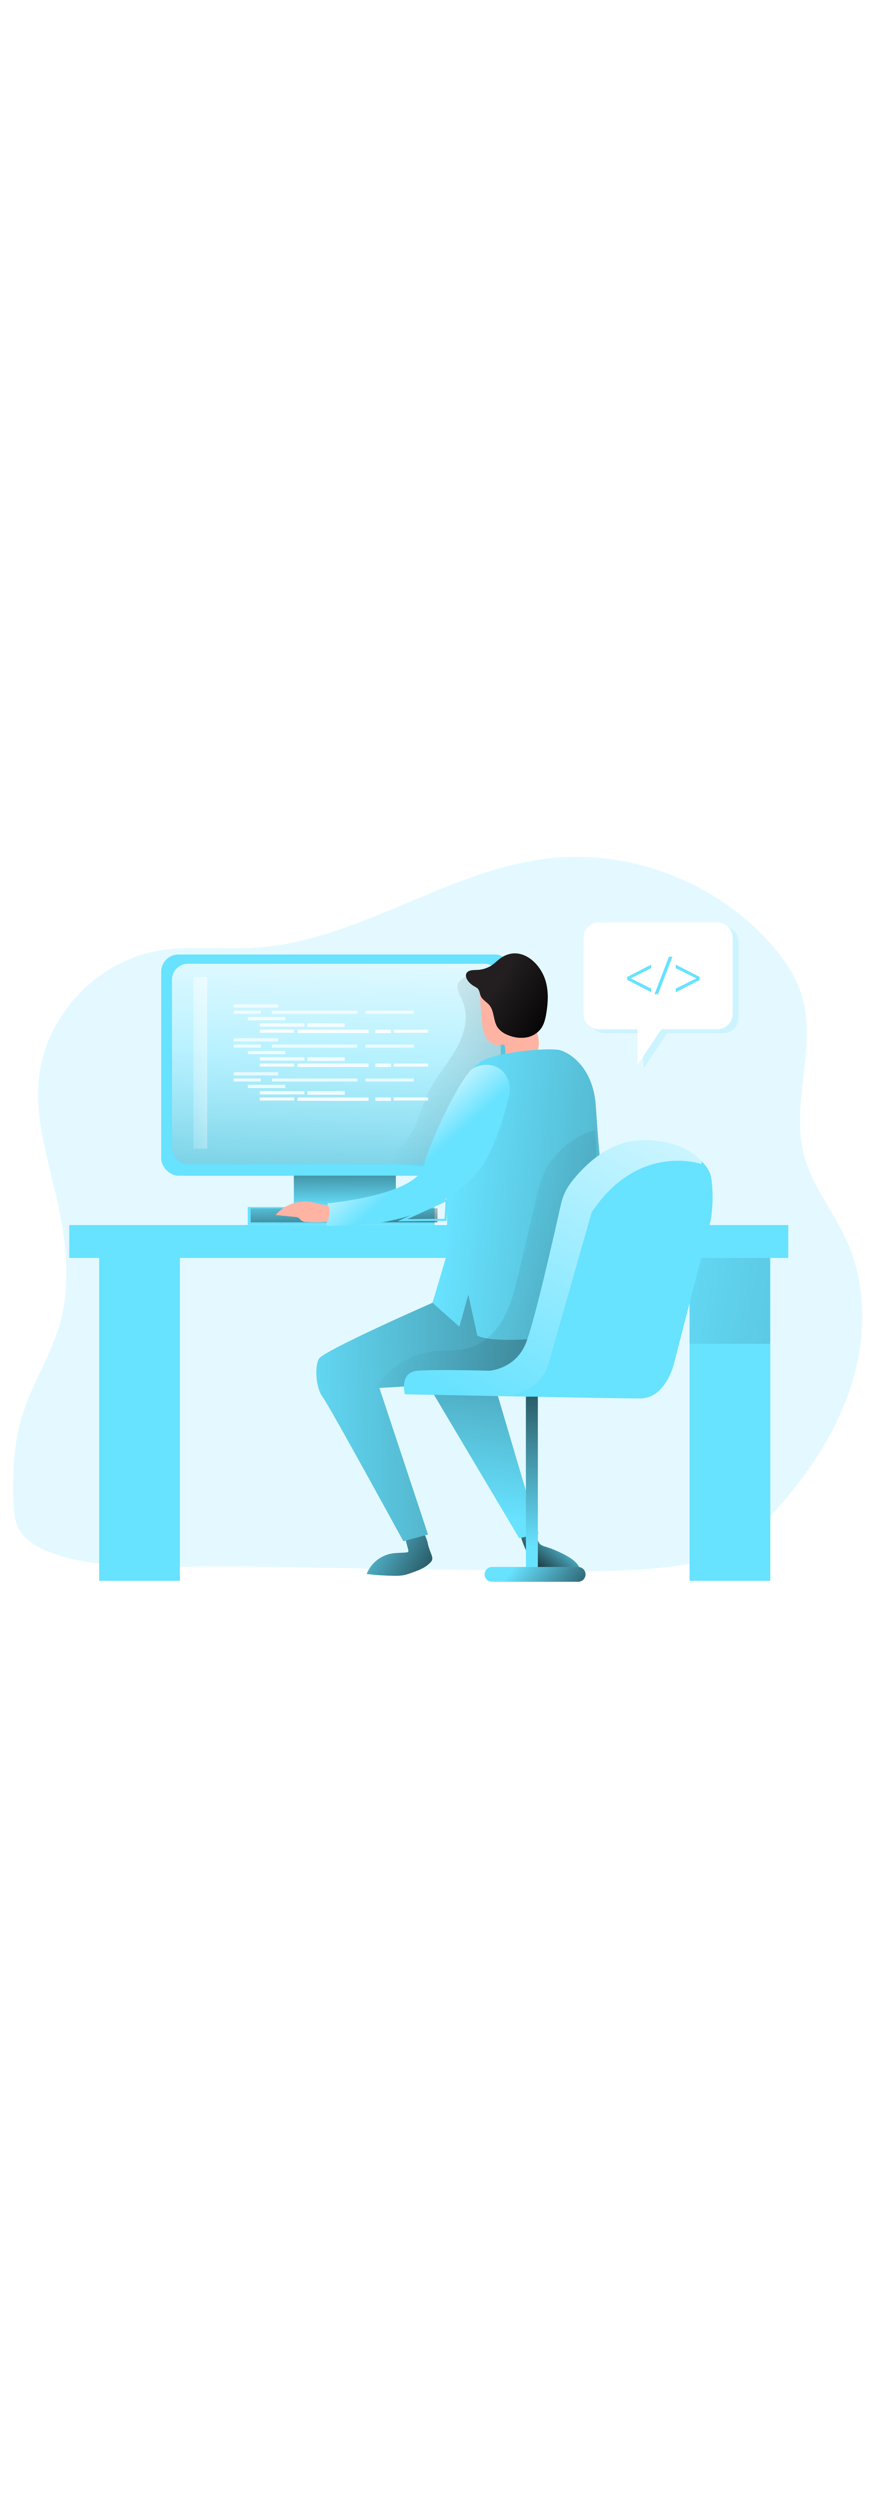 <svg id="_87_coding_outline" xmlns="http://www.w3.org/2000/svg" xmlns:xlink="http://www.w3.org/1999/xlink" viewBox="0 0 500 500" data-imageid="coding-2-22" imageName="Coding 2" class="illustrations_image" style="width: 178px;"><defs><style>.cls-1_coding-2-22{fill:url(#linear-gradient);}.cls-1_coding-2-22,.cls-2_coding-2-22,.cls-3_coding-2-22,.cls-4_coding-2-22,.cls-5_coding-2-22,.cls-6_coding-2-22,.cls-7_coding-2-22,.cls-8_coding-2-22,.cls-9_coding-2-22,.cls-10_coding-2-22,.cls-11_coding-2-22,.cls-12_coding-2-22,.cls-13_coding-2-22,.cls-14_coding-2-22,.cls-15_coding-2-22,.cls-16_coding-2-22,.cls-17_coding-2-22,.cls-18_coding-2-22,.cls-19_coding-2-22,.cls-20_coding-2-22,.cls-21_coding-2-22,.cls-22_coding-2-22,.cls-23_coding-2-22,.cls-24_coding-2-22,.cls-25_coding-2-22,.cls-26_coding-2-22,.cls-27_coding-2-22,.cls-28_coding-2-22,.cls-29_coding-2-22,.cls-30_coding-2-22,.cls-31_coding-2-22,.cls-32_coding-2-22,.cls-33_coding-2-22,.cls-34_coding-2-22,.cls-35_coding-2-22,.cls-36_coding-2-22,.cls-37_coding-2-22,.cls-38_coding-2-22,.cls-39_coding-2-22,.cls-40_coding-2-22,.cls-41_coding-2-22,.cls-42_coding-2-22,.cls-43_coding-2-22,.cls-44_coding-2-22,.cls-45_coding-2-22,.cls-46_coding-2-22,.cls-47_coding-2-22,.cls-48_coding-2-22,.cls-49_coding-2-22,.cls-50_coding-2-22,.cls-51_coding-2-22,.cls-52_coding-2-22,.cls-53_coding-2-22,.cls-54_coding-2-22,.cls-55_coding-2-22,.cls-56_coding-2-22,.cls-57_coding-2-22{stroke-width:0px;}.cls-2_coding-2-22{opacity:.18;}.cls-2_coding-2-22,.cls-45_coding-2-22{isolation:isolate;}.cls-2_coding-2-22,.cls-57_coding-2-22{fill:#68e1fd;}.cls-3_coding-2-22{fill:url(#linear-gradient-38-coding-2-22);}.cls-4_coding-2-22{fill:url(#linear-gradient-33-coding-2-22);}.cls-5_coding-2-22{fill:url(#linear-gradient-29-coding-2-22);}.cls-6_coding-2-22{fill:url(#linear-gradient-32-coding-2-22);}.cls-7_coding-2-22{fill:url(#linear-gradient-30-coding-2-22);}.cls-8_coding-2-22{fill:url(#linear-gradient-31-coding-2-22);}.cls-9_coding-2-22{fill:url(#linear-gradient-36-coding-2-22);}.cls-10_coding-2-22{fill:url(#linear-gradient-39-coding-2-22);}.cls-11_coding-2-22{fill:url(#linear-gradient-34-coding-2-22);}.cls-12_coding-2-22{fill:url(#linear-gradient-37-coding-2-22);}.cls-13_coding-2-22{fill:url(#linear-gradient-35-coding-2-22);}.cls-14_coding-2-22{fill:url(#linear-gradient-28-coding-2-22);}.cls-15_coding-2-22{fill:url(#linear-gradient-25-coding-2-22);}.cls-16_coding-2-22{fill:url(#linear-gradient-11-coding-2-22);}.cls-17_coding-2-22{fill:url(#linear-gradient-12-coding-2-22);}.cls-18_coding-2-22{fill:url(#linear-gradient-13-coding-2-22);}.cls-19_coding-2-22{fill:url(#linear-gradient-10-coding-2-22);}.cls-20_coding-2-22{fill:url(#linear-gradient-17-coding-2-22);}.cls-21_coding-2-22{fill:url(#linear-gradient-16-coding-2-22);}.cls-22_coding-2-22{fill:url(#linear-gradient-19-coding-2-22);}.cls-23_coding-2-22{fill:url(#linear-gradient-15-coding-2-22);}.cls-24_coding-2-22{fill:url(#linear-gradient-23-coding-2-22);}.cls-25_coding-2-22{fill:url(#linear-gradient-21-coding-2-22);}.cls-26_coding-2-22{fill:url(#linear-gradient-18-coding-2-22);}.cls-27_coding-2-22{fill:url(#linear-gradient-14-coding-2-22);}.cls-28_coding-2-22{fill:url(#linear-gradient-22-coding-2-22);}.cls-29_coding-2-22{fill:url(#linear-gradient-20-coding-2-22);}.cls-30_coding-2-22{fill:url(#linear-gradient-27-coding-2-22);}.cls-31_coding-2-22{fill:url(#linear-gradient-24-coding-2-22);}.cls-32_coding-2-22{fill:url(#linear-gradient-26-coding-2-22);}.cls-33_coding-2-22{fill:url(#linear-gradient-45-coding-2-22);}.cls-34_coding-2-22{fill:url(#linear-gradient-44-coding-2-22);}.cls-35_coding-2-22{fill:url(#linear-gradient-48-coding-2-22);}.cls-36_coding-2-22{fill:url(#linear-gradient-49-coding-2-22);}.cls-37_coding-2-22{fill:url(#linear-gradient-47-coding-2-22);}.cls-38_coding-2-22{fill:url(#linear-gradient-42-coding-2-22);}.cls-39_coding-2-22{fill:url(#linear-gradient-43-coding-2-22);}.cls-40_coding-2-22{fill:url(#linear-gradient-40-coding-2-22);}.cls-41_coding-2-22{fill:url(#linear-gradient-41-coding-2-22);}.cls-42_coding-2-22{fill:url(#linear-gradient-51-coding-2-22);}.cls-43_coding-2-22{fill:url(#linear-gradient-52-coding-2-22);}.cls-44_coding-2-22{fill:url(#linear-gradient-50-coding-2-22);}.cls-45_coding-2-22{fill:url(#linear-gradient-46-coding-2-22);opacity:.48;}.cls-58_coding-2-22{fill:none;stroke:#68e1fd;stroke-miterlimit:10;stroke-width:1.18px;}.cls-46_coding-2-22{fill:url(#linear-gradient-4-coding-2-22);}.cls-47_coding-2-22{fill:url(#linear-gradient-2-coding-2-22);}.cls-48_coding-2-22{fill:url(#linear-gradient-3-coding-2-22);}.cls-49_coding-2-22{fill:url(#linear-gradient-8-coding-2-22);}.cls-50_coding-2-22{fill:url(#linear-gradient-9-coding-2-22);}.cls-51_coding-2-22{fill:url(#linear-gradient-7-coding-2-22);}.cls-52_coding-2-22{fill:url(#linear-gradient-5-coding-2-22);}.cls-53_coding-2-22{fill:url(#linear-gradient-6-coding-2-22);}.cls-54_coding-2-22{fill:#231f20;}.cls-55_coding-2-22{fill:#fff;}.cls-56_coding-2-22{fill:#ffb4a3;}</style><linearGradient id="linear-gradient-coding-2-22" x1="42.68" y1="1627.39" x2="901.47" y2="1477.26" gradientTransform="translate(-31 1892.57) scale(1 -1)" gradientUnits="userSpaceOnUse"><stop offset="0" stop-color="#000" stop-opacity="0"/><stop offset=".99" stop-color="#000"/></linearGradient><linearGradient id="linear-gradient-2-coding-2-22" x1="374.24" y1="1627.39" x2="1233.03" y2="1477.26" xlink:href="#linear-gradient-coding-2-22"/><linearGradient id="linear-gradient-3-coding-2-22" x1="220.24" y1="1752.05" x2="192.63" y2="1213.37" xlink:href="#linear-gradient-coding-2-22"/><linearGradient id="linear-gradient-4-coding-2-22" x1="217.92" y1="1647.22" x2="222.06" y2="1847.56" gradientTransform="translate(-31 1892.57) scale(1 -1)" gradientUnits="userSpaceOnUse"><stop offset="0" stop-color="#fff" stop-opacity="0"/><stop offset=".99" stop-color="#fff"/></linearGradient><linearGradient id="linear-gradient-5-coding-2-22" x1="255.25" y1="1739.1" x2="707.27" y2="1711.5" gradientTransform="translate(-32.43 1886.43) scale(1 -1)" xlink:href="#linear-gradient-coding-2-22"/><linearGradient id="linear-gradient-6-coding-2-22" x1="224.77" y1="1666.45" x2="224.58" y2="1719.81" xlink:href="#linear-gradient-coding-2-22"/><linearGradient id="linear-gradient-7-coding-2-22" x1="223.86" y1="1674.56" x2="225.41" y2="1632.06" xlink:href="#linear-gradient-coding-2-22"/><linearGradient id="linear-gradient-8-coding-2-22" x1="119.58" y1="1743.7" x2="187.74" y2="1755.29" xlink:href="#linear-gradient-4-coding-2-22"/><linearGradient id="linear-gradient-9-coding-2-22" x1="175.75" y1="1830.47" x2="174.37" y2="1756.78" xlink:href="#linear-gradient-4-coding-2-22"/><linearGradient id="linear-gradient-10-coding-2-22" x1="170.93" y1="1830.55" x2="169.56" y2="1756.88" xlink:href="#linear-gradient-4-coding-2-22"/><linearGradient id="linear-gradient-11-coding-2-22" x1="208.8" y1="1829.85" x2="207.42" y2="1756.16" xlink:href="#linear-gradient-4-coding-2-22"/><linearGradient id="linear-gradient-12-coding-2-22" x1="250.89" y1="1829.06" x2="249.51" y2="1755.38" xlink:href="#linear-gradient-4-coding-2-22"/><linearGradient id="linear-gradient-13-coding-2-22" x1="181.82" y1="1830.35" x2="180.44" y2="1756.67" xlink:href="#linear-gradient-4-coding-2-22"/><linearGradient id="linear-gradient-14-coding-2-22" x1="190.65" y1="1830.19" x2="189.27" y2="1756.51" xlink:href="#linear-gradient-4-coding-2-22"/><linearGradient id="linear-gradient-15-coding-2-22" x1="215.3" y1="1829.73" x2="213.92" y2="1756.04" xlink:href="#linear-gradient-4-coding-2-22"/><linearGradient id="linear-gradient-16-coding-2-22" x1="187.82" y1="1830.24" x2="186.44" y2="1756.56" xlink:href="#linear-gradient-4-coding-2-22"/><linearGradient id="linear-gradient-17-coding-2-22" x1="263.02" y1="1828.84" x2="261.65" y2="1755.15" xlink:href="#linear-gradient-4-coding-2-22"/><linearGradient id="linear-gradient-18-coding-2-22" x1="219.3" y1="1829.65" x2="217.92" y2="1755.97" xlink:href="#linear-gradient-4-coding-2-22"/><linearGradient id="linear-gradient-19-coding-2-22" x1="247.46" y1="1829.12" x2="246.07" y2="1755.44" xlink:href="#linear-gradient-4-coding-2-22"/><linearGradient id="linear-gradient-20-coding-2-22" x1="175.75" y1="1811.43" x2="174.37" y2="1737.74" xlink:href="#linear-gradient-4-coding-2-22"/><linearGradient id="linear-gradient-21-coding-2-22" x1="170.93" y1="1811.52" x2="169.56" y2="1737.83" xlink:href="#linear-gradient-4-coding-2-22"/><linearGradient id="linear-gradient-22-coding-2-22" x1="208.8" y1="1810.81" x2="207.42" y2="1737.12" xlink:href="#linear-gradient-4-coding-2-22"/><linearGradient id="linear-gradient-23-coding-2-22" x1="250.89" y1="1810.02" x2="249.51" y2="1736.34" xlink:href="#linear-gradient-4-coding-2-22"/><linearGradient id="linear-gradient-24-coding-2-22" x1="181.82" y1="1811.32" x2="180.44" y2="1737.63" xlink:href="#linear-gradient-4-coding-2-22"/><linearGradient id="linear-gradient-25-coding-2-22" x1="190.65" y1="1811.15" x2="189.27" y2="1737.46" xlink:href="#linear-gradient-4-coding-2-22"/><linearGradient id="linear-gradient-26-coding-2-22" x1="215.3" y1="1810.69" x2="213.92" y2="1737" xlink:href="#linear-gradient-4-coding-2-22"/><linearGradient id="linear-gradient-27-coding-2-22" x1="187.82" y1="1811.2" x2="186.44" y2="1737.52" xlink:href="#linear-gradient-4-coding-2-22"/><linearGradient id="linear-gradient-28-coding-2-22" x1="263.02" y1="1809.79" x2="261.65" y2="1736.11" xlink:href="#linear-gradient-4-coding-2-22"/><linearGradient id="linear-gradient-29-coding-2-22" x1="219.3" y1="1810.61" x2="217.92" y2="1736.93" xlink:href="#linear-gradient-4-coding-2-22"/><linearGradient id="linear-gradient-30-coding-2-22" x1="247.46" y1="1810.08" x2="246.07" y2="1736.4" xlink:href="#linear-gradient-4-coding-2-22"/><linearGradient id="linear-gradient-31-coding-2-22" x1="175.75" y1="1792.38" x2="174.37" y2="1718.71" xlink:href="#linear-gradient-4-coding-2-22"/><linearGradient id="linear-gradient-32-coding-2-22" x1="170.93" y1="1792.48" x2="169.56" y2="1718.79" xlink:href="#linear-gradient-4-coding-2-22"/><linearGradient id="linear-gradient-33-coding-2-22" x1="208.8" y1="1791.77" x2="207.42" y2="1718.09" xlink:href="#linear-gradient-4-coding-2-22"/><linearGradient id="linear-gradient-34-coding-2-22" x1="250.89" y1="1790.98" x2="249.51" y2="1717.29" xlink:href="#linear-gradient-4-coding-2-22"/><linearGradient id="linear-gradient-35-coding-2-22" x1="181.82" y1="1792.27" x2="180.44" y2="1718.59" xlink:href="#linear-gradient-4-coding-2-22"/><linearGradient id="linear-gradient-36-coding-2-22" x1="190.65" y1="1792.11" x2="189.26" y2="1718.42" xlink:href="#linear-gradient-4-coding-2-22"/><linearGradient id="linear-gradient-37-coding-2-22" x1="215.3" y1="1791.65" x2="213.92" y2="1717.96" xlink:href="#linear-gradient-4-coding-2-22"/><linearGradient id="linear-gradient-38-coding-2-22" x1="187.82" y1="1792.16" x2="186.44" y2="1718.48" xlink:href="#linear-gradient-4-coding-2-22"/><linearGradient id="linear-gradient-39-coding-2-22" x1="263.02" y1="1790.75" x2="261.65" y2="1717.07" xlink:href="#linear-gradient-4-coding-2-22"/><linearGradient id="linear-gradient-40-coding-2-22" x1="219.3" y1="1791.57" x2="217.92" y2="1717.88" xlink:href="#linear-gradient-4-coding-2-22"/><linearGradient id="linear-gradient-41-coding-2-22" x1="247.46" y1="1791.04" x2="246.07" y2="1717.36" xlink:href="#linear-gradient-4-coding-2-22"/><linearGradient id="linear-gradient-42-coding-2-22" x1="230.88" y1="1480.49" x2="300.98" y2="1439.93" gradientTransform="translate(-32.43 1886.43) scale(1 -1)" xlink:href="#linear-gradient-coding-2-22"/><linearGradient id="linear-gradient-43-coding-2-22" x1="188.82" y1="1546.49" x2="618.76" y2="1560.83" gradientTransform="translate(-32.43 1886.43) scale(1 -1)" xlink:href="#linear-gradient-coding-2-22"/><linearGradient id="linear-gradient-44-coding-2-22" x1="350.7" y1="1477.71" x2="328.91" y2="1450.94" gradientTransform="translate(-32.43 1886.43) scale(1 -1)" xlink:href="#linear-gradient-coding-2-22"/><linearGradient id="linear-gradient-45-coding-2-22" x1="285.47" y1="1672.49" x2="735.01" y2="1621.16" gradientTransform="translate(-32.43 1886.43) scale(1 -1)" xlink:href="#linear-gradient-coding-2-22"/><linearGradient id="linear-gradient-46-coding-2-22" x1="269.74" y1="1651.89" x2="677.05" y2="1418.43" gradientTransform="translate(-32.43 1886.43) scale(1 -1)" xlink:href="#linear-gradient-coding-2-22"/><linearGradient id="linear-gradient-47-coding-2-22" x1="298.6" y1="1494.94" x2="341.66" y2="1786.91" xlink:href="#linear-gradient-coding-2-22"/><linearGradient id="linear-gradient-48-coding-2-22" x1="301.38" y1="1546.49" x2="436.6" y2="1797.61" gradientTransform="translate(-32.43 1886.43) scale(1 -1)" xlink:href="#linear-gradient-4-coding-2-22"/><linearGradient id="linear-gradient-49-coding-2-22" x1="328.57" y1="1475.97" x2="334.1" y2="1620.3" xlink:href="#linear-gradient-coding-2-22"/><linearGradient id="linear-gradient-50-coding-2-22" x1="322.48" y1="1467.57" x2="375.19" y2="1426.18" xlink:href="#linear-gradient-coding-2-22"/><linearGradient id="linear-gradient-51-coding-2-22" x1="311.91" y1="1786.07" x2="348.33" y2="1763.45" gradientTransform="translate(-32.43 1886.43) scale(1 -1)" xlink:href="#linear-gradient-coding-2-22"/><linearGradient id="linear-gradient-52-coding-2-22" x1="272.21" y1="1685.79" x2="245.16" y2="1716.14" gradientTransform="translate(-32.43 1886.43) scale(1 -1)" xlink:href="#linear-gradient-4-coding-2-22"/></defs><path id="background_coding-2-22" class="cls-2_coding-2-22 targetColor" d="M306.29,430.25c22.99.28,46.05.54,68.87-2.22,11.39-1.37,22.87-3.55,33.08-8.76,11.25-5.74,20.38-14.88,28.72-24.37,18-20.48,33.44-43.73,41.56-69.75,8.12-26.02,8.48-55.1-2.66-79.99-7.39-16.62-19.7-31.07-24.24-48.65-7.54-29.16,7.64-60.95-1.25-89.74-3.4-11.01-10.16-20.71-17.81-29.31-30.66-34.38-78.5-52.64-124.24-47.48-57.18,6.46-107.01,46.3-164.38,50.12-19.39,1.28-39.18-1.63-58.18,2.4-33.31,7.06-60.39,37.16-63.89,71.03-2.33,22.62,4.85,44.96,9.92,67.12,5.36,23.45,8.31,48.24,1.66,71.35-5.02,17.4-15.27,32.9-20.71,50.17-5.03,15.85-5.77,32.72-5.2,49.32.18,4.91.52,9.97,2.65,14.41,7.23,14.97,35.35,19.34,50.09,20.66,26.06,2.35,53.25.77,79.42,1.22,55.54.97,111.07,1.8,166.58,2.48Z" style="fill: rgb(103, 226, 255);"/><g id="table_coding-2-22"><rect class="cls-57_coding-2-22 targetColor" x="387.41" y="251.05" width="45.34" height="184.74" style="fill: rgb(103, 226, 255);"/><rect class="cls-57_coding-2-22 targetColor" x="55.71" y="251.05" width="45.34" height="184.74" style="fill: rgb(103, 226, 255);"/><rect class="cls-1_coding-2-22" x="55.71" y="251.05" width="45.34" height="51.59"/><rect class="cls-47_coding-2-22" x="387.29" y="251.05" width="45.34" height="51.59"/><rect class="cls-57_coding-2-22 targetColor" x="38.92" y="235.94" width="403.92" height="18.47" style="fill: rgb(103, 226, 255);"/></g><g id="bubble_coding-2-22"><path class="cls-2_coding-2-22 targetColor" d="M414.88,76.67v42.9c0,4.73-3.84,8.57-8.58,8.57h-31.47l-13.35,19.92v-19.92h-21.74c-4.73,0-8.57-3.83-8.58-8.56h0v-42.91c0-4.73,3.84-8.57,8.57-8.57,0,0,0,0,0,0h66.57c4.73,0,8.57,3.84,8.58,8.57Z" style="fill: rgb(103, 226, 255);"/><path class="cls-55_coding-2-22" d="M411.57,74.46v42.9c0,4.73-3.84,8.57-8.57,8.57,0,0,0,0,0,0h-31.46l-13.36,19.92v-19.89h-21.73c-4.74,0-8.58-3.83-8.59-8.57v-42.92c0-4.74,3.85-8.58,8.59-8.57h66.56c4.73,0,8.57,3.83,8.58,8.56h0Z"/><path class="cls-57_coding-2-22 targetColor" d="M352.3,96.6l13.5-6.95v2.01l-11.38,5.67v.06l11.38,5.7v2.01l-13.5-6.95v-1.55Z" style="fill: rgb(103, 226, 255);"/><path class="cls-57_coding-2-22 targetColor" d="M367.69,106.29l8.12-21.1h1.98l-8.15,21.1h-1.95Z" style="fill: rgb(103, 226, 255);"/><path class="cls-57_coding-2-22 targetColor" d="M393.11,98.25l-13.49,6.93v-2.06l11.46-5.7v-.09l-11.46-5.7v-1.99l13.49,6.93v1.68Z" style="fill: rgb(103, 226, 255);"/></g><g id="monitor_coding-2-22"><rect class="cls-57_coding-2-22 targetColor" x="90.56" y="83.95" width="197.34" height="124.28" rx="9.72" ry="9.72" style="fill: rgb(103, 226, 255);"/><rect class="cls-48_coding-2-22" x="96.62" y="89.14" width="184.72" height="112.72" rx="8.96" ry="8.96"/><rect class="cls-46_coding-2-22" x="96.62" y="89.14" width="184.72" height="112.72" rx="8.96" ry="8.96"/><path class="cls-52_coding-2-22" d="M256.51,136.59c-4.62,8.31-11.08,15.44-15.38,23.92-3.11,6.2-4.96,12.93-7.77,19.28-2.81,6.35-6.82,12.5-12.93,15.85-2.48,1.37-5.45,2.42-6.73,4.94,13,2.04,26.15,2.97,39.31,2.77.84.05,1.68-.09,2.47-.4.92-.56,1.67-1.34,2.2-2.27,8.94-12.8,23.72-22.01,28.06-37.01,2-6.9,1.49-14.25.92-21.42-.68-9.37-1.38-18.77-2.77-28.07-1.03-7.03-1.78-14.67-9.24-17.65-4.29-1.73-10.32-1.85-14.35.68-5.59,3.44-2.89,7.39-.76,12.18,4.16,8.93,1.55,19-3.04,27.19Z"/><rect class="cls-57_coding-2-22 targetColor" x="165.09" y="208.17" width="57.31" height="23.72" style="fill: rgb(103, 226, 255);"/><rect class="cls-53_coding-2-22" x="165.09" y="208.17" width="57.31" height="23.72"/><rect class="cls-57_coding-2-22 targetColor" x="139.18" y="225.8" width="104.97" height="10.08" style="fill: rgb(103, 226, 255);"/><rect class="cls-51_coding-2-22" x="140.83" y="226.53" width="104.97" height="7.9"/><rect class="cls-49_coding-2-22" x="108.62" y="96.6" width="7.79" height="96.41"/><rect class="cls-50_coding-2-22" x="131.27" y="111.94" width="25.05" height="1.84"/><rect class="cls-19_coding-2-22" x="131.27" y="115.49" width="15.29" height="1.73"/><rect class="cls-16_coding-2-22" x="152.73" y="115.49" width="48.12" height="1.74"/><rect class="cls-17_coding-2-22" x="205.35" y="115.49" width="27.09" height="1.74"/><rect class="cls-18_coding-2-22" x="139.22" y="119.06" width="21.03" height="1.82"/><rect class="cls-27_coding-2-22" x="145.97" y="122.61" width="25.05" height="1.84"/><rect class="cls-23_coding-2-22" x="172.66" y="122.61" width="21" height="2.04"/><rect class="cls-21_coding-2-22" x="145.94" y="126.17" width="19.35" height="1.73"/><rect class="cls-20_coding-2-22" x="221.17" y="126.17" width="19.35" height="1.73"/><rect class="cls-26_coding-2-22" x="167.14" y="126.17" width="39.92" height="1.91"/><rect class="cls-22_coding-2-22" x="210.86" y="126.17" width="8.8" height="1.95"/><rect class="cls-29_coding-2-22" x="131.27" y="130.98" width="25.05" height="1.84"/><rect class="cls-25_coding-2-22" x="131.27" y="134.53" width="15.29" height="1.73"/><rect class="cls-28_coding-2-22" x="152.73" y="134.53" width="48.12" height="1.74"/><rect class="cls-24_coding-2-22" x="205.35" y="134.53" width="27.09" height="1.74"/><rect class="cls-31_coding-2-22" x="139.22" y="138.09" width="21.03" height="1.82"/><rect class="cls-15_coding-2-22" x="145.97" y="141.66" width="25.05" height="1.84"/><rect class="cls-32_coding-2-22" x="172.66" y="141.66" width="21" height="2.04"/><rect class="cls-30_coding-2-22" x="145.94" y="145.21" width="19.35" height="1.73"/><rect class="cls-14_coding-2-22" x="221.17" y="145.21" width="19.35" height="1.73"/><rect class="cls-5_coding-2-22" x="167.14" y="145.21" width="39.92" height="1.91"/><rect class="cls-7_coding-2-22" x="210.86" y="145.21" width="8.8" height="1.95"/><rect class="cls-8_coding-2-22" x="131.27" y="150.02" width="25.05" height="1.84"/><rect class="cls-6_coding-2-22" x="131.27" y="153.58" width="15.29" height="1.73"/><rect class="cls-4_coding-2-22" x="152.73" y="153.58" width="48.12" height="1.74"/><rect class="cls-11_coding-2-22" x="205.35" y="153.58" width="27.09" height="1.74"/><rect class="cls-13_coding-2-22" x="139.22" y="157.13" width="21.03" height="1.82"/><rect class="cls-9_coding-2-22" x="145.97" y="160.69" width="25.05" height="1.84"/><rect class="cls-12_coding-2-22" x="172.66" y="160.69" width="21" height="2.04"/><rect class="cls-3_coding-2-22" x="145.94" y="164.25" width="19.35" height="1.73"/><rect class="cls-10_coding-2-22" x="221.17" y="164.25" width="19.35" height="1.73"/><rect class="cls-40_coding-2-22" x="167.14" y="164.25" width="39.92" height="1.91"/><rect class="cls-41_coding-2-22" x="210.86" y="164.25" width="8.8" height="1.95"/></g><g id="character_coding-2-22"><path class="cls-57_coding-2-22 targetColor" d="M242.64,421.88c.27.73.3,1.52.09,2.26-.17.41-.41.78-.72,1.1-2.85,3.22-7.11,4.77-11.17,6.18-1.42.53-2.87.95-4.35,1.26-1.58.24-3.18.34-4.78.29-5.25-.04-10.49-.37-15.7-1,2.3-5.86,7.4-10.15,13.57-11.41,2.87-.56,5.83-.42,8.74-.71.41.02.8-.16,1.05-.48.11-.3.11-.63,0-.92l-1.16-4.34c-.14-.37-.17-.77-.06-1.15.19-.54.81-.78,1.36-.92,1.97-.57,3.27-6.34,5.37-6.46s5.03,6.77,5.4,8.96c.44,2.7,2.07,6.22,2.37,7.36Z" style="fill: rgb(103, 226, 255);"/><path class="cls-38_coding-2-22" d="M242.64,421.88c.27.73.3,1.52.09,2.26-.17.41-.41.78-.72,1.1-2.85,3.22-7.11,4.77-11.17,6.18-1.42.53-2.87.95-4.35,1.26-1.58.24-3.18.34-4.78.29-5.25-.04-10.49-.37-15.7-1,2.3-5.86,7.4-10.15,13.57-11.41,2.87-.56,5.83-.42,8.74-.71.41.02.8-.16,1.05-.48.11-.3.11-.63,0-.92l-1.16-4.34c-.14-.37-.17-.77-.06-1.15.19-.54.81-.78,1.36-.92,1.97-.57,3.27-6.34,5.37-6.46s5.03,6.77,5.4,8.96c.44,2.7,2.07,6.22,2.37,7.36Z"/><path class="cls-57_coding-2-22 targetColor" d="M242.97,279.6s-61.3,26.87-63.82,31.49-1.68,16.37,2.11,21.42c3.79,5.04,45.34,81.04,45.34,81.04l13.85-3.79-27.29-82.29s75.58-4.19,81.04-9.65c5.46-5.46,13.01-21.83,13.01-21.83l-39.47-35.69-24.77,19.31Z" style="fill: rgb(103, 226, 255);"/><path class="cls-39_coding-2-22" d="M242.97,279.6s-61.3,26.87-63.82,31.49-1.68,16.37,2.11,21.42c3.79,5.04,45.34,81.04,45.34,81.04l13.85-3.79-27.29-82.29s75.58-4.19,81.04-9.65c5.46-5.46,13.01-21.83,13.01-21.83l-39.47-35.69-24.77,19.31Z"/><path class="cls-57_coding-2-22 targetColor" d="M300.97,427.07c5.47,5.24,13.77,6.32,21.24,5.46,1.27-.15,2.71-.45,3.33-1.56s.16-2.5-.52-3.58c-1.59-2.51-4.17-4.23-6.76-5.69-3.83-2.14-7.88-3.87-12.08-5.16-.89-.21-1.72-.58-2.47-1.1-1.63-1.29-1.79-3.69-3.08-5.36-.54-.69-6.7-2.35-7.3-1.85-1.85,1.42.36,5.91,1.16,8.02,1.54,3.91,3.39,7.86,6.48,10.82Z" style="fill: rgb(103, 226, 255);"/><path class="cls-34_coding-2-22" d="M300.97,427.07c5.47,5.24,13.77,6.32,21.24,5.46,1.27-.15,2.71-.45,3.33-1.56s.16-2.5-.52-3.58c-1.59-2.51-4.17-4.23-6.76-5.69-3.83-2.14-7.88-3.87-12.08-5.16-.89-.21-1.72-.58-2.47-1.1-1.63-1.29-1.79-3.69-3.08-5.36-.54-.69-6.7-2.35-7.3-1.85-1.85,1.42.36,5.91,1.16,8.02,1.54,3.91,3.39,7.86,6.48,10.82Z"/><path class="cls-56_coding-2-22" d="M282.58,134.62c.27-.05.54,0,.78.14.15.16.25.37.28.59.19,1.39.28,2.79.28,4.19.01,1.41.5,2.78,1.39,3.87,1.39,1.47,3.63,1.61,5.64,1.66.42.03.85,0,1.27-.1.55-.25,1.08-.56,1.56-.92,1.43-.82,3.24-.68,4.71-1.43.57-.31,1.08-.7,1.51-1.17,2.91-3.05,3.18-7.82,2.2-11.93s-2.96-7.91-4.04-12.01c-.92-3.61-1.18-7.55-3.26-10.65-.39-.74-1.12-1.25-1.95-1.35-3.1-.55-6.26-.74-9.4-.56-2.53,0-5.17.14-7.39,1.35-1.42.77-5.39-5.29-6.39-4.03-.7.92.97,19.96,1.2,21.43,1.97,12.42,8.13,11.1,11.61,10.93Z"/><path class="cls-57_coding-2-22 targetColor" d="M253.67,170.44s6.72-23.94,20.79-28.34c14.07-4.41,35.27-5.67,40.1-4.41,4.83,1.26,18.68,9.03,20.15,31.29,1.47,22.26,2.72,33.38,2.72,33.38l-3.78,93.63s-51.64,8.39-65.5,2.1l-5.04-23.09-5.03,18.05-15.12-13.44,8.39-28.13s-1.26-67.19,2.31-81.04Z" style="fill: rgb(103, 226, 255);"/><path class="cls-33_coding-2-22" d="M253.67,170.44s6.72-23.94,20.79-28.34c14.07-4.41,35.27-5.67,40.1-4.41,4.83,1.26,18.68,9.03,20.15,31.29,1.47,22.26,2.72,33.38,2.72,33.38l-3.78,93.63s-51.64,8.39-65.5,2.1l-5.04-23.09-5.03,18.05-15.12-13.44,8.39-28.13s-1.26-67.19,2.31-81.04Z"/><path class="cls-45_coding-2-22" d="M307.74,202.61c-3.41,5.63-4.97,12.15-6.46,18.54l-9.82,41.48c-2.04,8.64-4.13,17.42-8.37,25.22-4.24,7.8-10.96,14.69-19.5,17.13-6.34,1.85-13.1,1.08-19.64,1.8-13.31,1.57-25.21,9.03-32.42,20.32,27.02.36,54.04-1.15,80.85-4.53,3.96-.5,8.06-1.09,11.44-3.22,3.96-2.51,6.4-6.82,8.31-11.08,4.17-9.12,6.84-18.85,9.24-28.63,3.88-16.04,6.94-32.26,9.16-48.6,2.03-14.9,6.18-33.53,3.63-48.34-9.76,2.2-21.22,11.37-26.41,19.9Z"/><polygon class="cls-58_coding-2-22" points="226.12 233.21 250.32 233 250.95 221.87 226.12 233.21"/><polygon class="cls-57_coding-2-22 targetColor" points="241.3 327.05 291.68 411.86 302.59 409.34 277.4 324.11 241.3 327.05" style="fill: rgb(103, 226, 255);"/><polygon class="cls-37_coding-2-22" points="241.3 327.05 291.68 411.86 302.59 409.34 277.4 324.11 241.3 327.05"/><path class="cls-57_coding-2-22 targetColor" d="M398.75,235.52c-2.11,8.41-20.18,78.5-20.18,78.5,0,0-4.62,19.32-18.88,19.32-7.66,0-45.14-.66-78.25-1.29-28.63-.54-54-1.03-54-1.03,0,0-3.35-12.38,7.12-13.24,10.47-.86,40.3,0,40.3,0,0,0,14.72-.8,20.59-15.51,4.83-12.01,15.83-60.76,19.68-77.93,1.02-4.69,3.1-9.08,6.09-12.84,6.62-8.46,19.77-21.88,37.22-23,18.12-1.21,29.76,5.59,35.75,11.63,1.92,1.82,3.47,3.99,4.56,6.4,2.1,5.48,2.1,20.59,0,29.01Z" style="fill: rgb(103, 226, 255);"/><path class="cls-35_coding-2-22" d="M394.18,200.13c0,.54,0,1.03-.05,1.57,0,0-35.3-12.57-61.74,27.1l-24.57,86.26s-4.88,16.37-26.39,17c-28.63-.54-54-1.03-54-1.03,0,0-3.35-12.38,7.12-13.24,10.47-.86,40.3,0,40.3,0,0,0,14.72-.8,20.59-15.51,4.83-12.01,15.83-60.76,19.68-77.93,1.02-4.69,3.1-9.08,6.09-12.84,6.62-8.46,19.77-21.88,37.22-23,18.12-1.21,29.76,5.59,35.75,11.63Z"/><rect class="cls-57_coding-2-22 targetColor" x="295.45" y="332.33" width="6.71" height="103.89" style="fill: rgb(103, 226, 255);"/><rect class="cls-36_coding-2-22" x="295.45" y="332.33" width="6.71" height="103.89"/><path class="cls-57_coding-2-22 targetColor" d="M276.41,428.01h48.37c2.3,0,4.16,1.86,4.16,4.16h0c0,2.3-1.86,4.16-4.16,4.16h-48.37c-2.3,0-4.16-1.86-4.16-4.16h0c0-2.3,1.86-4.16,4.16-4.16Z" style="fill: rgb(103, 226, 255);"/><path class="cls-44_coding-2-22" d="M276.41,428.01h48.37c2.3,0,4.16,1.86,4.16,4.16h0c0,2.3-1.86,4.16-4.16,4.16h-48.37c-2.3,0-4.16-1.86-4.16-4.16h0c0-2.3,1.86-4.16,4.16-4.16Z"/><path class="cls-54_coding-2-22" d="M280.82,86.31c-1.74,1.29-3.24,2.89-5.07,4.04-2.52,1.49-5.39,2.29-8.31,2.29-1.99.06-4.41.09-5.37,1.85-.78,1.43,0,3.24,1,4.52.94,1.16,2.09,2.12,3.4,2.84.67.31,1.29.71,1.85,1.18,1.14,1.15,1.15,2.98,1.85,4.44,1,2.05,3.27,3.14,4.73,4.89,2.87,3.44,2.17,8.76,4.62,12.5,1.48,2,3.52,3.51,5.86,4.34,3.14,1.37,6.61,1.84,10,1.37,3.39-.48,6.46-2.29,8.53-5.01,1.75-2.43,2.45-5.44,2.95-8.39.99-5.81,1.33-11.84-.13-17.55-2.88-11.22-14.76-21.6-25.9-13.32Z"/><path class="cls-42_coding-2-22" d="M280.82,86.31c-1.74,1.29-3.24,2.89-5.07,4.04-2.52,1.49-5.39,2.29-8.31,2.29-1.99.06-4.41.09-5.37,1.85-.78,1.43,0,3.24,1,4.52.94,1.16,2.09,2.12,3.4,2.84.67.31,1.29.71,1.85,1.18,1.14,1.15,1.15,2.98,1.85,4.44,1,2.05,3.27,3.14,4.73,4.89,2.87,3.44,2.17,8.76,4.62,12.5,1.48,2,3.52,3.51,5.86,4.34,3.14,1.37,6.61,1.84,10,1.37,3.39-.48,6.46-2.29,8.53-5.01,1.75-2.43,2.45-5.44,2.95-8.39.99-5.81,1.33-11.84-.13-17.55-2.88-11.22-14.76-21.6-25.9-13.32Z"/><path class="cls-57_coding-2-22 targetColor" d="M283.76,151.18c2.46,3.44,3.29,7.79,2.27,11.89-2.42,10.5-9.12,35.42-20.39,46.18-14.49,13.85-36.52,28.34-82.19,27.09l.64-12.6s49.44-4.41,53.84-20.79,21.73-51.64,28.03-55.11c4.95-2.7,12.83-3.28,17.81,3.33Z" style="fill: rgb(103, 226, 255);"/><path class="cls-43_coding-2-22" d="M283.76,151.18c2.46,3.44,3.29,7.79,2.27,11.89-2.42,10.5-9.12,35.42-20.39,46.18-14.49,13.85-36.52,28.34-82.19,27.09l.64-12.6s49.44-4.41,53.84-20.79,21.73-51.64,28.03-55.11c4.95-2.7,12.83-3.28,17.81,3.33Z"/><path class="cls-56_coding-2-22" d="M175.29,223.09c-7.61-1.46-15.42,1.3-20.43,7.22l10.94,1.07c.71,0,1.41.2,2.02.55.47.44.92.9,1.34,1.39.94.66,2.08.98,3.23.92,3.43.16,6.86.17,10.29,0,.42.03.85-.09,1.2-.32.27-.27.45-.63.51-1.01.45-1.75,1.45-6.67-.25-7.9-.79-.56-3.23-.49-4.26-.76-1.53-.35-3.04-.86-4.6-1.17Z"/></g></svg>